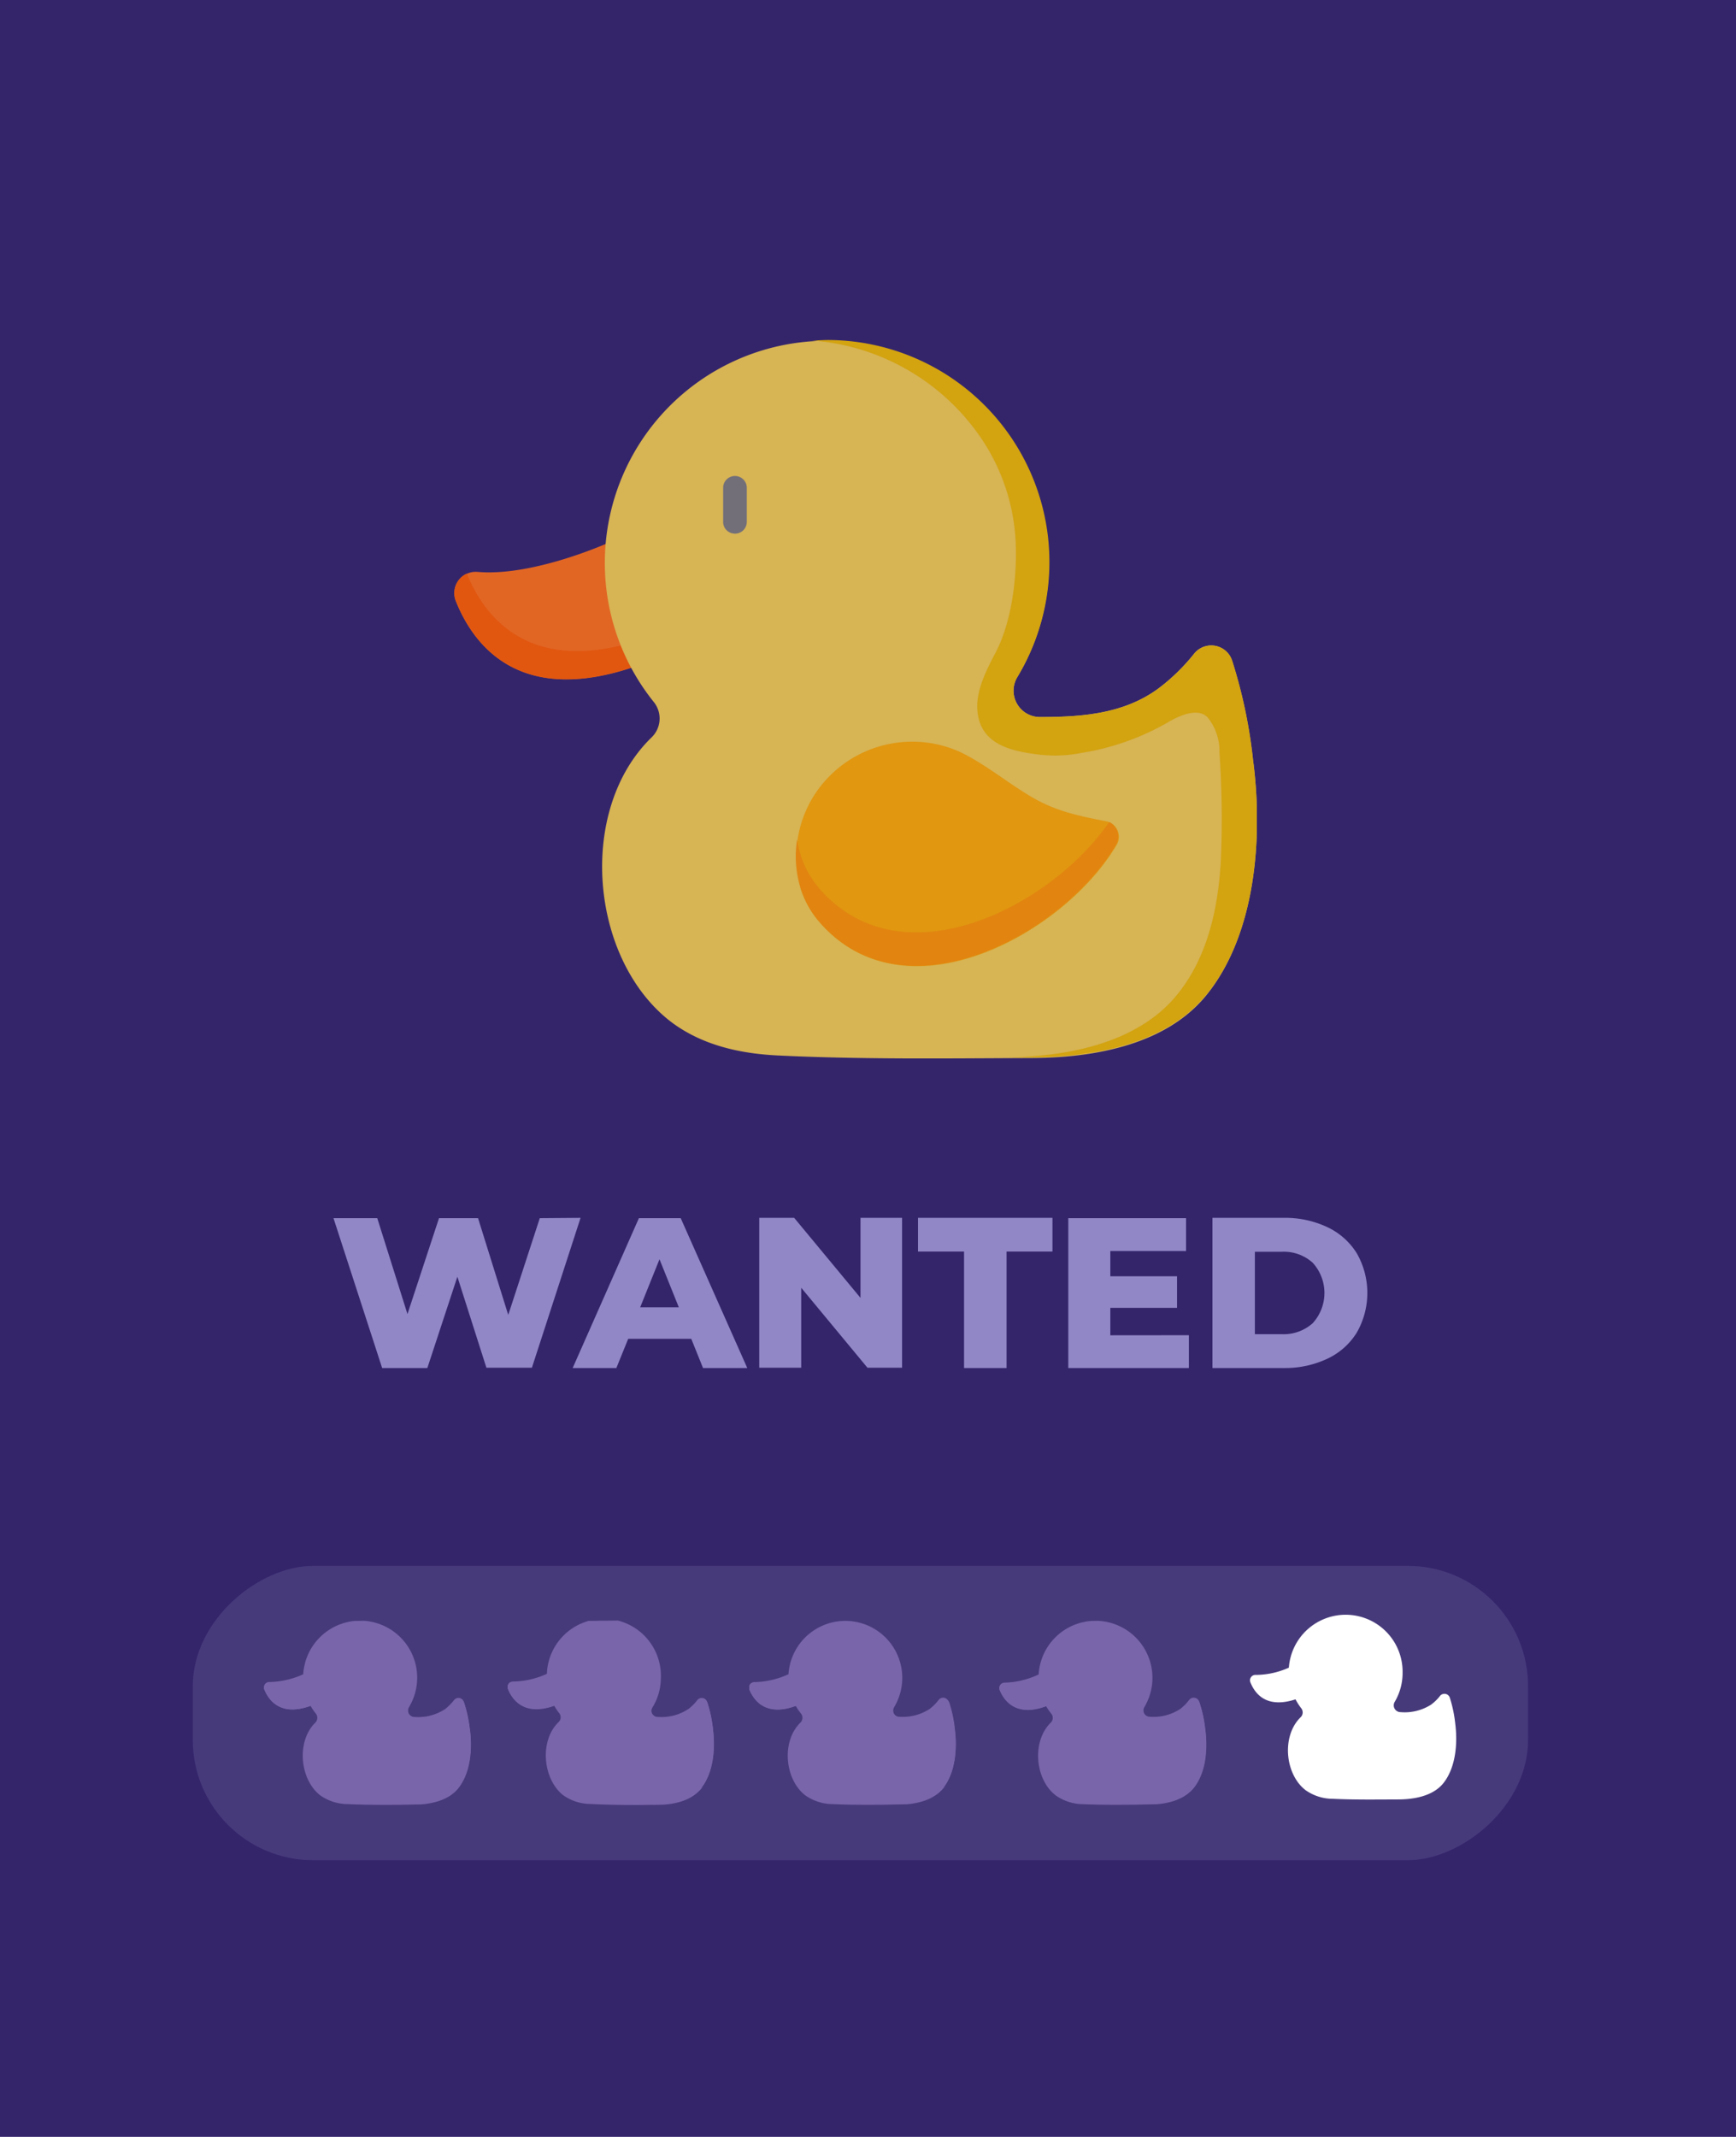 <svg xmlns="http://www.w3.org/2000/svg" viewBox="0 0 220.14 270.93"><defs><clipPath id="z"><path d="M57.6 42.98h101.78v91.22H57.6z" fill="none"/></clipPath><clipPath id="b"><path transform="rotate(-1.07 46.702 217.316)" d="M33.54 205.49h26.12v23.41H33.54z" fill="none"/></clipPath><clipPath id="c"><path transform="rotate(-1.28 139.928 217.335)" d="M126.8 205.49h26.12v23.41H126.8z" fill="none"/></clipPath><clipPath id="d"><path transform="rotate(-1.17 107.98 216.589)" d="M95.08 205.49h26.12v23.41H95.08z" fill="none"/></clipPath><clipPath id="e"><path transform="rotate(-.69 76.754 216.365)" d="M64.42 205.49h26.12v23.41H64.42z" fill="none"/></clipPath></defs><g data-name="Capa 2"><g data-name="2D"><g data-name="asimetrica [Final]"><g data-name="pantalla patitos"><path fill="#34256b" d="M0 0h220.14v270.93H0z"/><g opacity=".85"><g clip-path="url(#z)"><path d="M77.26 68.77s-9.6 4.36-16.7 3.74a2.72 2.72 0 00-2.76 3.7c2.27 5.68 8.26 13.64 23.58 8z" fill="#ff7117"/><path d="M81.38 84.18c-15.32 5.67-21.31-2.29-23.58-8a2.69 2.69 0 011.4-3.46c2.19 5.4 7.75 12.77 21.42 8.6z" fill="#ff5f00"/><path d="M158.92 96.68a63.39 63.39 0 00-2.71-13 2.78 2.78 0 00-4.8-.79 25.05 25.05 0 01-4.48 4.37c-4.41 3.27-9.79 3.65-15.08 3.65a3.34 3.34 0 01-2.85-5.05A28.16 28.16 0 1082.9 89a3.33 3.33 0 01-.27 4.49c-9.48 9.19-7.84 28.06 2.37 36 3.92 3 8.74 4.09 13.59 4.33 10.65.52 21.32.37 32 .33 7.79 0 17.13-1.53 22.36-7.93 6.31-7.73 7.18-20 6-29.46z" fill="#f3cc50"/><path d="M152.94 126.14c-5.23 6.4-14.57 7.9-22.36 7.93h-3.69c7.79 0 17.13-1.53 22.36-7.93 3.87-4.74 5.21-10.93 5.56-16.91a122.32 122.32 0 00-.17-13.81 6.79 6.79 0 00-1.47-4.42c-1.26-1.42-3.82-.16-5.08.59a32.12 32.12 0 01-11 3.88 17.2 17.2 0 01-5 .24c-3.66-.42-7.91-1.19-8.16-5.81-.14-2.4 1.18-5 2.29-7.1 2-3.78 2.7-9.13 2.6-13.38a25.64 25.64 0 00-4-13.25 28.45 28.45 0 00-21.88-13c.75 0 1.5-.07 2.26-.06A28.16 28.16 0 01129 85.86a3.34 3.34 0 002.87 5.06c5.29 0 10.67-.38 15.08-3.65a25.05 25.05 0 004.48-4.37 2.78 2.78 0 014.8.79 64.11 64.11 0 012.71 13c1.2 9.51.33 21.74-6 29.47z" fill="#eeb900"/></g><path d="M101.47 112.45A12 12 0 00104 117c10.94 12.49 31 1.32 37.57-9.83a2 2 0 00-1.37-3.05c-3.35-.66-6.18-1.24-9.12-2.92-3.18-1.82-6.28-4.45-9.5-5.93a14.76 14.76 0 00-16.17 2.92 14.44 14.44 0 00-3.89 14.31z" fill="#fa0"/><path d="M141.52 107.12c-6.58 11.15-26.63 22.32-37.57 9.83a12 12 0 01-2.48-4.5 13.71 13.71 0 01-.39-6 13.51 13.51 0 00.39 1.76 12 12 0 002.48 4.5c10.5 12 29.38 2.18 36.71-8.49a2.06 2.06 0 01.86 2.88z" fill="#ff9500"/><path d="M93.19 67.66a1.49 1.49 0 01-1.49-1.49v-4.32a1.49 1.49 0 013 0v4.32a1.49 1.49 0 01-1.49 1.49z" fill="#7c7b7b"/></g><path d="M73.62 154.41l-6.17 19h-5.77L58 161.87l-3.81 11.58h-5.73l-6.17-19h5.55l3.83 12.16 4-12.16h4.95l3.83 12.27 4-12.27zm14.04 15.34h-8l-1.5 3.7h-5.54l8.4-19h5.3l8.44 19h-5.61zm-1.58-4l-2.45-6.09-2.45 6.09zm28.31-11.34v19H110l-8.4-10.14v10.14h-5.32v-19h4.43l8.41 10.15v-10.15zm7.86 4.27h-5.84v-4.27h17.05v4.27h-5.82v14.77h-5.39zm28.51 10.61v4.16h-15.29v-19h14.93v4.17h-9.6v3.2h8.46v4h-8.46v3.48zm2.99-14.88h9a12.58 12.58 0 015.55 1.17 8.79 8.79 0 013.75 3.32 10.11 10.11 0 010 10.06 8.73 8.73 0 01-3.75 3.32 12.58 12.58 0 01-5.55 1.17h-9zm8.79 14.75a5.51 5.51 0 003.92-1.39 5.68 5.68 0 000-7.67 5.46 5.46 0 00-3.92-1.39h-3.41v10.45z" fill="#9287c6"/><g data-name="patitos"><rect x="90.46" y="132.53" width="37.31" height="169.32" rx="15.25" ry="15.25" transform="rotate(90 109.11 217.19)" fill="#ebe6ff" opacity=".11"/><g data-name="patitos"><g clip-path="url(#b)" fill="#7966aa"><path d="M38.5 212.26a10.85 10.85 0 01-4.27 1 .69.69 0 00-.69 1c.61 1.45 2.18 3.46 6.09 1.93z"/><path d="M39.63 216.19c-3.91 1.53-5.48-.48-6.09-1.93a.7.7 0 01.34-.9c.59 1.38 2 3.24 5.54 2.11z"/><path d="M59.55 219.22a17.13 17.13 0 00-.7-3.34.72.72 0 00-1.23-.2 6.41 6.41 0 01-1.15 1.12 6.25 6.25 0 01-3.87.94.85.85 0 01-.74-1.29 7.23 7.23 0 10-11.82.8.87.87 0 01-.04 1.15c-2.43 2.36-2 7.2.61 9.23a6.11 6.11 0 003.49 1.11c2.73.13 5.47.09 8.21.08 2 0 4.39-.4 5.73-2 1.62-2 1.85-5.12 1.54-7.56z"/><path d="M58.19 226.61c-1.31 1.67-3.7 2.1-5.7 2.14h-1c2 0 4.39-.47 5.7-2.14a7.43 7.43 0 001.35-4.36 32.38 32.38 0 00-.11-3.55 1.75 1.75 0 00-.4-1.12c-.33-.36-1 0-1.3.18a8.18 8.18 0 01-2.8 1.05 4.48 4.48 0 01-1.27.08c-.94-.09-2-.26-2.12-1.45a3.77 3.77 0 01.56-1.83 7.52 7.52 0 00.6-3.45 6.52 6.52 0 00-1.1-3.38 7.28 7.28 0 00-5.6-3.2 5.52 5.52 0 01.58 0 7.24 7.24 0 017.25 7.14 7.11 7.11 0 01-1 3.69.86.86 0 00.76 1.29 6.29 6.29 0 003.85-1 6.77 6.77 0 001.13-1.14.71.71 0 011.23.18 16.32 16.32 0 01.76 3.31c.36 2.44.19 5.58-1.39 7.59z"/></g><path d="M44.92 223.73a3 3 0 00.65 1.14c2.87 3.16 8 .19 9.6-2.7a.53.53 0 00-.37-.77 7.28 7.28 0 01-2.35-.71c-.83-.45-1.64-1.11-2.47-1.48a3.78 3.78 0 00-4.13.83 3.7 3.7 0 00-.93 3.69z" fill="#7966aa"/><path d="M55.17 222.17c-1.64 2.89-6.73 5.86-9.6 2.7a3 3 0 01-.65-1.14 3.44 3.44 0 01-.13-1.53 2.46 2.46 0 00.11.45 3.18 3.18 0 00.65 1.14c2.76 3 7.55.42 9.38-2.35a.53.53 0 01.24.73zm-12.59-9.89a.39.39 0 01-.39-.38v-1.1a.37.37 0 01.37-.39.37.37 0 01.39.37v1.11a.38.38 0 01-.37.39z" fill="#7966aa"/><g clip-path="url(#c)" fill="#7966aa"><path d="M131.74 212.29a10.72 10.72 0 01-4.26 1.05.7.7 0 00-.69 1c.61 1.44 2.2 3.45 6.09 1.91z"/><path d="M132.88 216.22c-3.89 1.54-5.48-.47-6.09-1.91a.69.69 0 01.34-.9c.59 1.37 2.06 3.23 5.54 2.08z"/><path d="M152.81 219.17a16.36 16.36 0 00-.71-3.33.71.71 0 00-1.23-.2 6.1 6.1 0 01-1.14 1.13 6.24 6.24 0 01-3.87.95.85.85 0 01-.74-1.29A7.23 7.23 0 00139 205.5a7.22 7.22 0 00-7.3 7.25 7.14 7.14 0 001.61 4.52.85.85 0 01-.07 1.15c-2.42 2.37-2 7.21.65 9.23a6.12 6.12 0 003.49 1.1c2.74.12 5.47.07 8.21.05 2 0 4.39-.41 5.73-2.06 1.61-2 1.82-5.13 1.5-7.57z"/><path d="M151.48 226.57c-1.3 1.67-3.69 2.11-5.69 2.16-1.29 0-1.92.05-.95 0 2-.05 4.39-.48 5.7-2.16a7.51 7.51 0 001.33-4.37 32.13 32.13 0 00-.13-3.54 1.75 1.75 0 00-.4-1.12c-.33-.36-1 0-1.3.18a8.15 8.15 0 01-2.79 1.06 4.51 4.51 0 01-1.27.09c-.94-.09-2-.26-2.13-1.44a3.79 3.79 0 01.55-1.84 7.39 7.39 0 00.59-3.45 6.56 6.56 0 00-1.11-3.37 7.27 7.27 0 00-5.69-3.2h.58a7.25 7.25 0 017.29 7.12 7.11 7.11 0 01-1 3.69.87.87 0 00.77 1.29 6.21 6.21 0 003.85-1 6.36 6.36 0 001.12-1.14.72.72 0 011.24.17 16.29 16.29 0 01.77 3.32c.36 2.43.21 5.57-1.37 7.59z"/></g><path d="M138.2 223.35a3 3 0 00.66 1.15c2.88 3.14 8 .16 9.58-2.74a.53.53 0 00-.36-.78 7.24 7.24 0 01-2.36-.69c-.83-.45-1.64-1.11-2.47-1.47a3.8 3.8 0 00-4.14.84 3.71 3.71 0 00-.91 3.69z" fill="#7966aa"/><path d="M148.44 221.76c-1.62 2.9-6.7 5.88-9.58 2.74a3 3 0 01-.66-1.15 3.59 3.59 0 01-.14-1.53 3.74 3.74 0 00.12.45 2.92 2.92 0 00.66 1.14c2.76 3 7.55.39 9.37-2.39a.53.53 0 01.23.74zm-12.62-9.85a.38.38 0 01-.39-.37v-1.11a.39.39 0 01.38-.39.38.38 0 01.39.37v1.11a.38.38 0 01-.37.39z" fill="#7966aa"/><g clip-path="url(#d)" fill="#7966aa"><path d="M100 212.27a10.72 10.72 0 01-4.26 1 .7.7 0 00-.7 1c.62 1.45 2.2 3.46 6.1 1.92z"/><path d="M101.16 216.2c-3.9 1.54-5.48-.47-6.1-1.92a.7.7 0 01.35-.9c.59 1.38 2 3.24 5.54 2.1z"/><path d="M121.08 219.2a16.43 16.43 0 00-.7-3.34.72.72 0 00-1.23-.2 6.47 6.47 0 01-1.15 1.13 6.24 6.24 0 01-3.87.94.85.85 0 01-.74-1.29 7.22 7.22 0 10-11.82.82.85.85 0 01-.07 1.15c-2.43 2.37-2 7.2.63 9.23a6.1 6.1 0 003.49 1.1c2.73.13 5.47.08 8.21.07 2 0 4.39-.4 5.73-2.05 1.62-2 1.84-5.13 1.52-7.56z"/><path d="M119.74 226.59c-1.31 1.67-3.7 2.11-5.7 2.15h-1c2 0 4.39-.48 5.7-2.15a7.42 7.42 0 001.34-4.36 32.39 32.39 0 00-.12-3.55 1.75 1.75 0 00-.4-1.12c-.33-.35-1 0-1.3.18a8.36 8.36 0 01-2.79 1.06 4.51 4.51 0 01-1.27.08c-.94-.09-2-.26-2.13-1.44a3.8 3.8 0 01.56-1.84 7.37 7.37 0 00.59-3.44 6.56 6.56 0 00-1.1-3.38 7.32 7.32 0 00-5.68-3.22h.58a7.25 7.25 0 017.27 7.13 7.17 7.17 0 01-1 3.7.86.86 0 00.76 1.28 6.27 6.27 0 003.85-1 6.42 6.42 0 001.13-1.14.71.71 0 011.23.18 16.2 16.2 0 01.77 3.31c.35 2.44.19 5.58-1.38 7.59z"/></g><path d="M106.46 223.35a2.92 2.92 0 00.66 1.14c2.87 3.15 8 .18 9.59-2.72a.53.53 0 00-.37-.77 7.27 7.27 0 01-2.35-.7c-.83-.45-1.64-1.11-2.47-1.47a3.79 3.79 0 00-4.14.83 3.72 3.72 0 00-.92 3.69z" fill="#7966aa"/><path d="M116.71 221.77c-1.63 2.9-6.72 5.87-9.59 2.72a2.92 2.92 0 01-.66-1.14 3.45 3.45 0 01-.13-1.53 2.46 2.46 0 00.11.45 3.07 3.07 0 00.66 1.14c2.75 3 7.55.41 9.37-2.37a.53.53 0 01.24.73zm-12.61-9.87a.37.37 0 01-.39-.37v-1.11a.37.37 0 01.37-.39.38.38 0 01.39.37v1.11a.39.39 0 01-.38.39z" fill="#7966aa"/><g clip-path="url(#e)" fill="#7966aa"><path d="M69.4 212.2a10.66 10.66 0 01-4.27 1 .7.7 0 00-.7 1c.6 1.45 2.16 3.47 6.08 2z"/><path d="M70.51 216.15c-3.91 1.49-5.48-.53-6.08-2a.69.69 0 01.35-.89c.58 1.38 2 3.25 5.52 2.14z"/><path d="M90.41 219.3a16.28 16.28 0 00-.68-3.33.71.71 0 00-1.23-.21 6.43 6.43 0 01-1.16 1.11 6.22 6.22 0 01-3.87.91.85.85 0 01-.73-1.3 7.15 7.15 0 001.06-3.67 7.23 7.23 0 10-14.45-.14 7.17 7.17 0 001.56 4.53.85.85 0 01-.08 1.15c-2.44 2.35-2 7.19.56 9.24a6 6 0 003.48 1.13c2.73.15 5.47.13 8.2.13 2 0 4.4-.36 5.75-2 1.64-2 1.88-5.12 1.59-7.56z"/><path d="M89 226.69c-1.32 1.66-3.72 2.07-5.71 2.1h-1c2 0 4.39-.45 5.71-2.11a7.43 7.43 0 001.38-4.35 32.37 32.37 0 00-.09-3.55 1.68 1.68 0 00-.39-1.12c-.33-.36-1 0-1.3.17a8.43 8.43 0 01-2.8 1 4.18 4.18 0 01-1.27.07c-.94-.09-2-.28-2.12-1.46a3.75 3.75 0 01.57-1.83 7.5 7.5 0 00.63-3.44 6.68 6.68 0 00-1.07-3.39 7.3 7.3 0 00-5.66-3.26 5.52 5.52 0 01.58 0 7.23 7.23 0 016.22 10.88.86.86 0 00.75 1.29 6.22 6.22 0 003.86-1 6 6 0 001.13-1.13.72.72 0 011.24.19 16.33 16.33 0 01.73 3.32c.34 2.44.15 5.58-1.44 7.58z"/></g><path d="M75.75 223.34a3.1 3.1 0 00.65 1.14c2.85 3.18 8 .25 9.61-2.64a.52.52 0 00-.36-.77 7.3 7.3 0 01-2.35-.72c-.82-.46-1.62-1.13-2.46-1.5a3.79 3.79 0 00-4.14.8 3.72 3.72 0 00-1 3.69z" fill="#7966aa"/><path d="M86 221.84c-1.65 2.89-6.76 5.82-9.61 2.64a3.1 3.1 0 01-.65-1.14 3.63 3.63 0 01-.12-1.54 3 3 0 00.11.45 3 3 0 00.65 1.15c2.73 3 7.54.47 9.39-2.29a.52.52 0 01.23.73zm-12.51-9.97a.39.39 0 01-.39-.38v-1.11a.38.38 0 01.76 0v1.11a.39.39 0 01-.38.39z" fill="#7966aa"/><path d="M184.54 218.56a16.43 16.43 0 00-.7-3.34.72.72 0 00-1.23-.2 5.82 5.82 0 01-1.15 1.12 6.24 6.24 0 01-3.87.94.86.86 0 01-.73-1.3 7.16 7.16 0 001-3.67 7.22 7.22 0 00-14.42-.67 10.34 10.34 0 01-4.17.92.69.69 0 00-.71.94c.57 1.42 2 3.37 5.72 2.16a8.21 8.21 0 00.72 1.12.85.85 0 01-.07 1.15c-2.43 2.36-2 7.2.61 9.23a6 6 0 003.49 1.11c2.73.13 5.47.09 8.21.08 2 0 4.39-.39 5.74-2 1.65-2.01 1.87-5.15 1.56-7.59z" fill="#fff"/></g></g></g></g></g></g></svg>